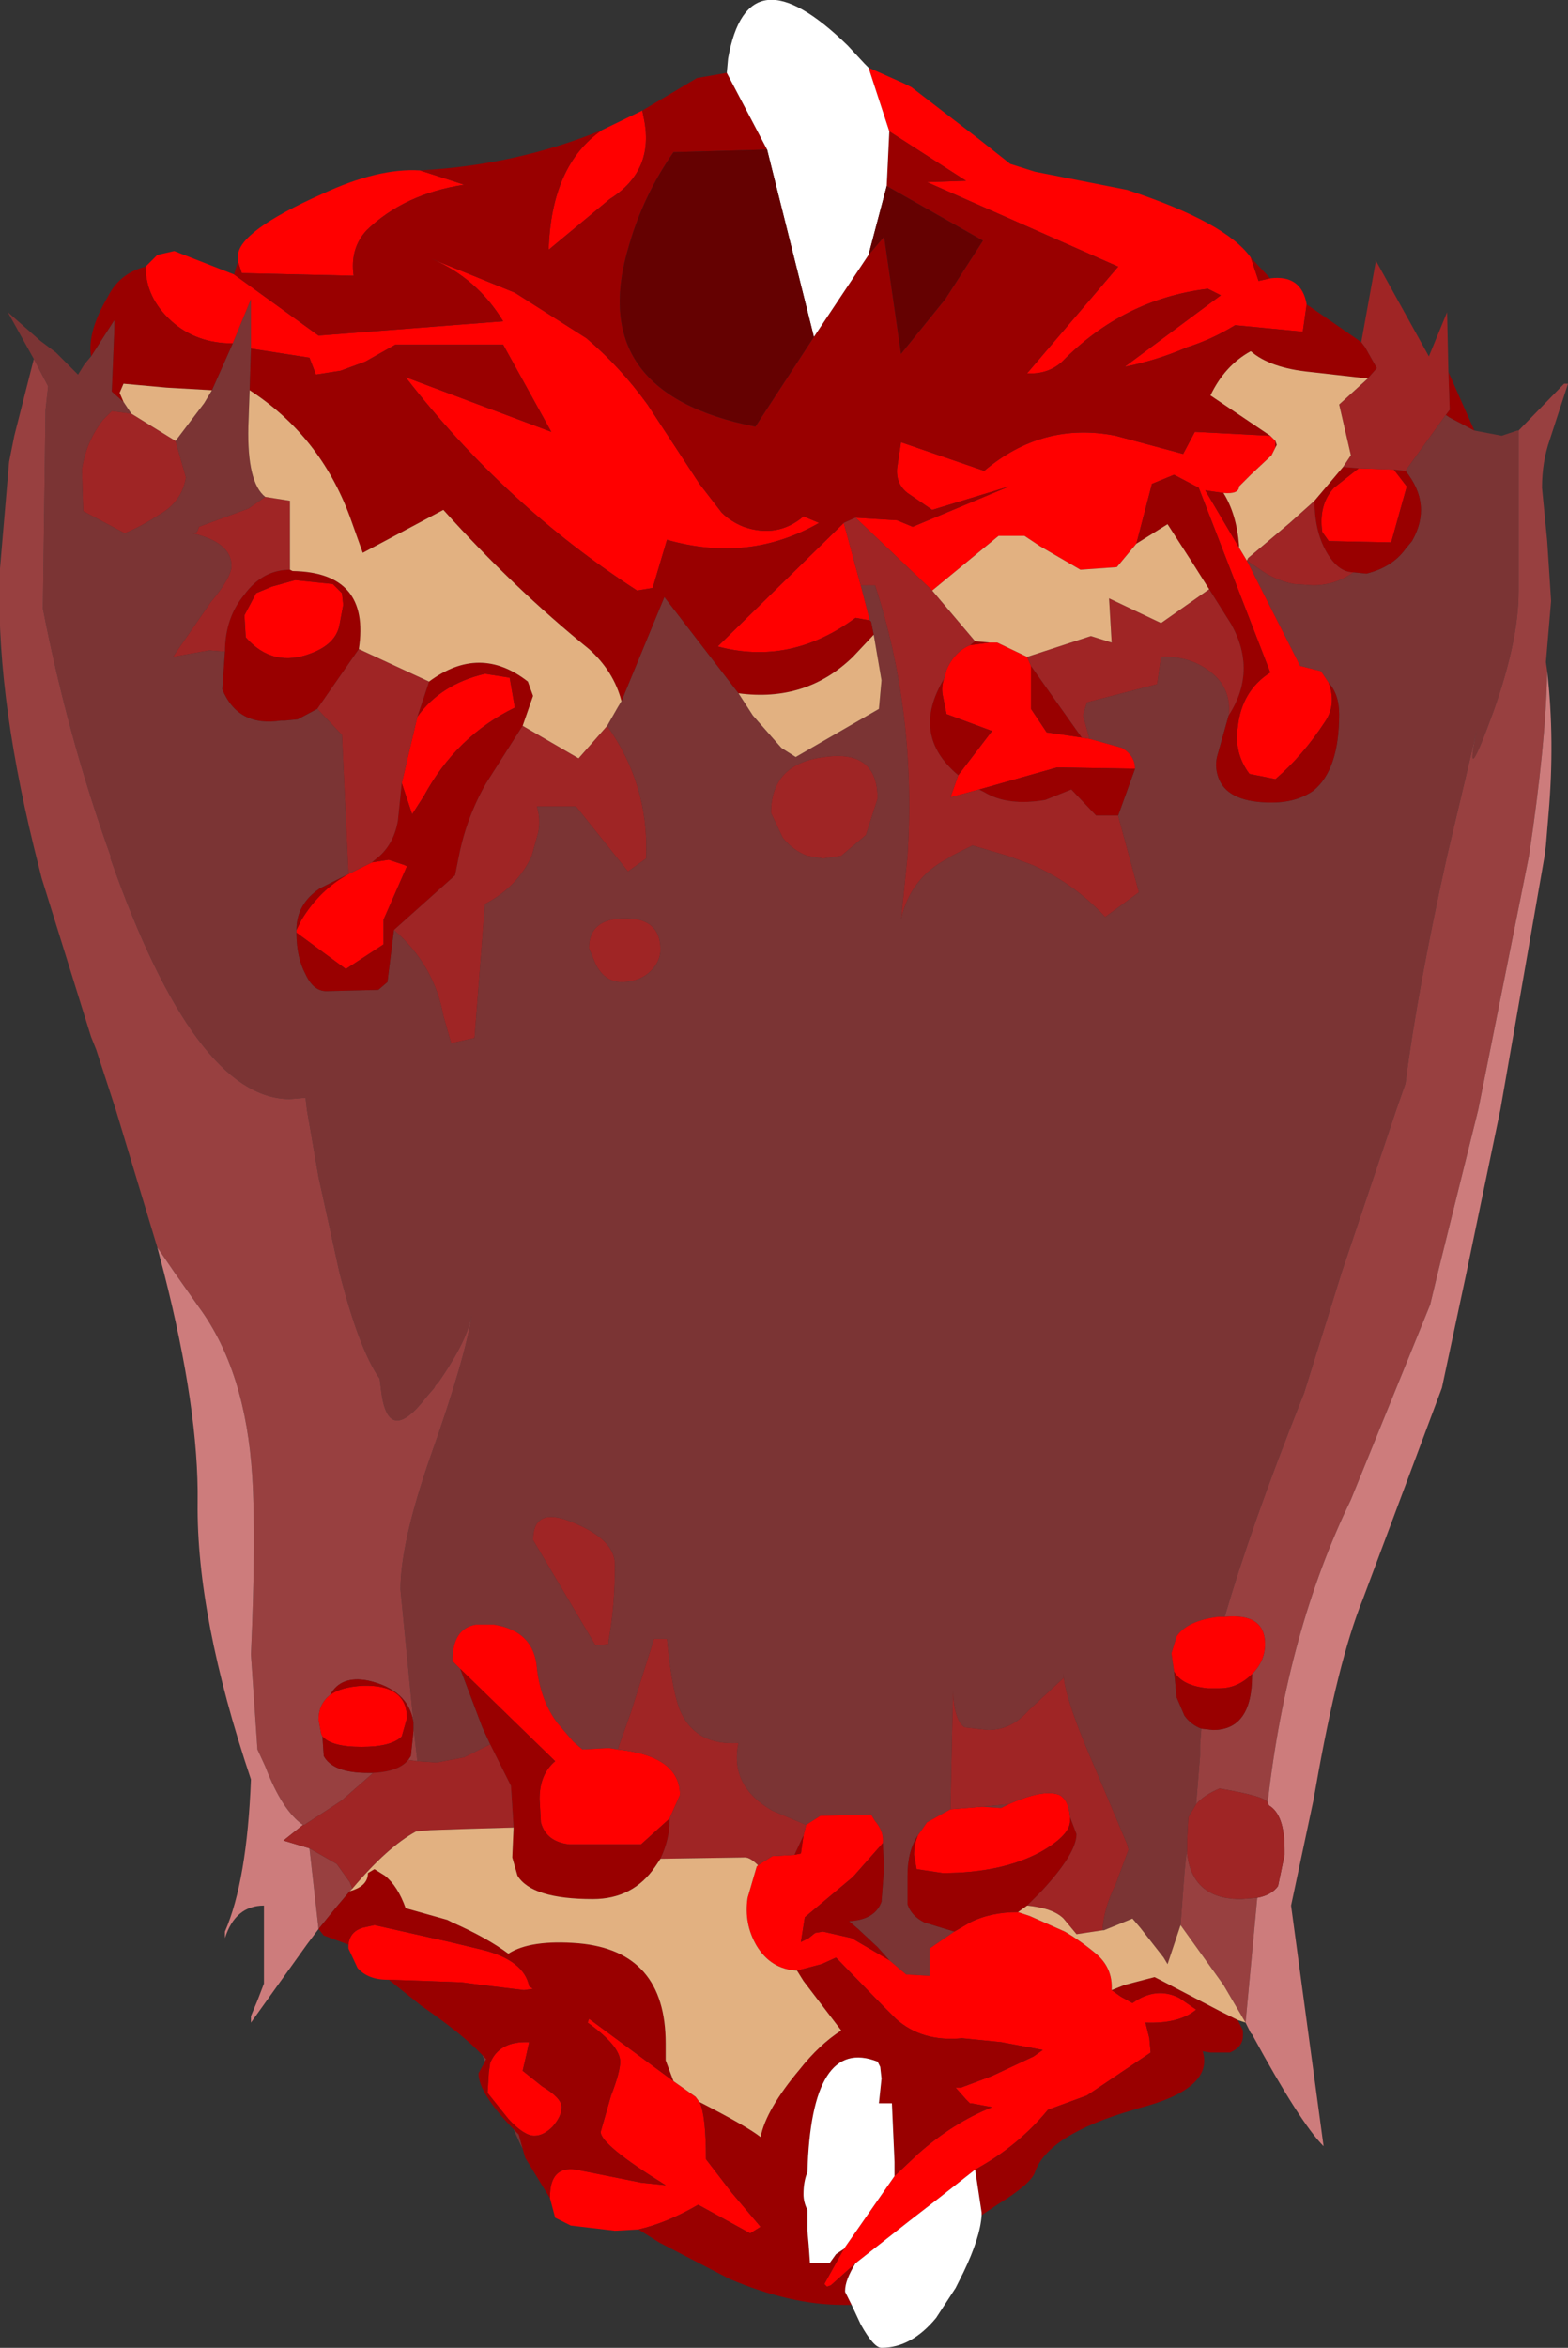 <?xml version="1.0" encoding="UTF-8" standalone="no"?>
<svg xmlns:ffdec="https://www.free-decompiler.com/flash" xmlns:xlink="http://www.w3.org/1999/xlink" ffdec:objectType="frame" height="90.25px" width="60.3px" xmlns="http://www.w3.org/2000/svg">
  <rect width="100%" height="100%" fill="#333333" stroke="none"/>
  <g transform="matrix(1.0, 0.0, 0.0, 1.0, 30.4, 45.75)">
    <use ffdec:characterId="1659" height="90.25" transform="matrix(1.0, 0.0, 0.0, 1.0, -30.4, -45.75)" width="60.3" xlink:href="#shape0"/>
  </g>
  <defs>
    <g id="shape0" transform="matrix(1.0, 0.0, 0.0, 1.0, 30.4, 45.75)">
      <path d="M-10.3 36.85 L-10.4 36.65 -10.65 36.1 -10.45 36.3 -10.3 36.85 M-11.75 33.5 L-11.85 33.25 -11.7 33.4 -11.75 33.5 M-29.1 -31.95 L-30.1 -33.75 -28.85 -32.65 -28.25 -32.2 -28.2 -32.15 -27.4 -31.35 -27.15 -31.75 -26.9 -32.05 -26.0 -33.45 -26.0 -33.15 -26.1 -30.7 -25.65 -30.3 -25.35 -29.85 -26.1 -29.95 -26.45 -29.6 Q-27.1 -28.75 -27.25 -27.7 L-27.2 -26.1 -25.6 -25.25 Q-24.9 -25.55 -24.3 -25.95 -23.4 -26.45 -23.25 -27.4 L-23.65 -28.8 -22.55 -30.25 -22.25 -30.75 -21.45 -32.55 -20.75 -34.25 -20.75 -32.35 -20.8 -30.75 -20.85 -29.35 Q-20.9 -27.2 -20.2 -26.65 L-20.85 -26.2 -22.75 -25.5 -22.8 -25.35 Q-22.85 -25.25 -23.0 -25.25 -21.5 -24.9 -21.5 -24.0 -21.5 -23.55 -22.3 -22.6 L-23.75 -20.5 -22.35 -20.75 -21.75 -20.7 -21.85 -19.25 Q-21.25 -17.8 -19.6 -18.05 L-19.45 -18.05 -18.95 -18.1 -18.2 -18.5 -17.25 -17.5 -17.0 -12.15 -18.1 -11.6 Q-19.0 -11.0 -19.0 -10.0 L-19.0 -9.9 Q-19.0 -8.95 -18.65 -8.3 -18.35 -7.65 -17.85 -7.65 L-15.85 -7.7 -15.5 -8.0 -15.25 -10.0 Q-13.7 -8.65 -13.35 -6.7 L-13.05 -5.65 -12.15 -5.85 -11.75 -11.0 Q-10.5 -11.65 -9.95 -12.85 L-9.7 -13.75 Q-9.6 -14.25 -9.75 -14.75 L-8.25 -14.75 -6.25 -12.25 -5.55 -12.75 -5.55 -12.85 Q-5.45 -15.6 -7.05 -17.85 L-6.65 -18.55 -6.5 -18.8 -4.85 -22.8 -2.0 -19.1 -1.45 -18.25 -0.35 -17.0 0.2 -16.65 1.15 -17.2 3.4 -18.5 3.5 -19.6 3.2 -21.35 3.1 -21.85 3.05 -21.9 2.7 -23.25 3.25 -23.25 Q4.85 -18.35 4.5 -12.85 L4.25 -10.4 Q4.6 -12.0 6.05 -12.75 L6.2 -12.85 7.0 -13.25 8.35 -12.85 9.3 -12.5 Q10.9 -11.8 12.1 -10.5 L13.4 -11.45 12.6 -14.4 13.25 -16.2 Q13.25 -16.7 12.75 -17.0 L11.5 -17.35 11.25 -18.25 11.4 -18.75 14.1 -19.45 14.25 -20.5 Q15.5 -20.55 16.35 -19.75 16.95 -19.15 16.85 -18.25 L16.4 -16.65 Q16.3 -16.2 16.5 -15.75 16.9 -14.9 18.5 -14.9 19.45 -14.9 20.1 -15.35 21.1 -16.15 21.1 -18.3 21.1 -19.05 20.7 -19.5 L20.4 -19.95 19.6 -20.15 17.55 -24.2 18.0 -23.9 Q18.6 -23.45 19.35 -23.3 L20.1 -23.25 Q20.95 -23.25 21.65 -23.75 L22.15 -23.7 Q23.15 -23.95 23.65 -24.65 L23.9 -24.95 Q24.7 -26.35 23.65 -27.65 L25.2 -29.8 25.35 -29.7 26.3 -29.2 27.35 -29.0 27.95 -29.2 28.0 -29.2 28.0 -25.8 28.0 -23.0 Q28.0 -21.15 27.05 -18.45 25.85 -15.15 26.4 -17.7 L25.25 -12.85 Q24.1 -7.65 23.65 -4.1 L23.3 -3.1 21.2 3.15 19.75 7.8 19.65 8.05 Q17.7 12.95 16.7 16.4 L16.45 16.4 Q15.25 16.55 14.85 17.15 L14.65 17.8 14.75 18.5 14.85 19.5 15.15 20.2 Q15.4 20.55 15.8 20.7 L15.75 21.35 15.75 21.65 15.75 21.75 15.6 23.6 15.3 24.1 15.25 25.0 15.25 25.1 15.25 25.25 15.25 25.35 15.2 25.75 15.15 26.25 15.0 28.25 14.5 29.75 14.35 29.5 13.45 28.35 13.15 28.0 Q12.55 28.25 12.05 28.45 L12.0 28.45 Q12.05 27.6 12.5 26.7 L13.0 25.35 12.95 25.15 11.75 22.3 Q10.5 19.45 10.5 18.55 L10.5 18.75 9.15 20.0 Q8.5 20.75 7.6 20.75 L6.7 20.65 Q6.3 20.4 6.25 19.25 L6.15 23.8 5.25 24.3 4.9 24.8 Q4.5 25.4 4.5 26.35 L4.5 27.45 Q4.65 27.9 5.15 28.15 L6.3 28.5 5.35 29.15 5.35 30.2 4.45 30.15 3.8 29.6 3.35 29.1 2.6 28.4 2.25 28.1 Q3.25 28.05 3.5 27.35 L3.6 26.05 3.55 25.1 Q3.6 24.65 3.25 24.25 L3.1 24.0 1.15 24.05 0.6 24.4 -0.7 23.85 Q-2.35 22.9 -2.0 21.25 -3.6 21.35 -4.2 20.1 -4.55 19.35 -4.75 17.25 L-5.25 17.25 -6.15 20.1 -6.65 21.5 -6.95 21.45 -7.1 21.45 -8.0 21.5 -8.35 21.2 -8.95 20.5 Q-9.6 19.65 -9.75 18.4 -9.85 16.95 -11.4 16.7 L-11.75 16.7 -12.1 16.7 Q-13.0 16.85 -13.0 18.1 L-12.7 18.4 -11.85 20.65 -11.55 21.3 -12.55 21.8 -13.6 22.0 -14.35 21.95 -14.5 20.65 -14.5 20.45 -15.0 15.35 Q-15.0 13.55 -13.85 10.25 -12.5 6.45 -12.25 4.75 -12.4 5.75 -13.55 7.4 L-13.65 7.5 -13.7 7.6 -14.0 7.95 Q-15.5 9.9 -15.75 7.65 L-15.8 7.25 Q-16.6 6.1 -17.35 3.15 L-18.15 -0.5 -18.6 -3.1 -18.65 -3.55 -19.25 -3.5 Q-22.9 -3.5 -26.15 -12.75 L-26.15 -12.85 Q-27.8 -17.45 -28.75 -22.35 L-28.65 -30.0 -28.55 -30.9 -29.1 -31.95 M1.25 -12.75 L1.95 -12.85 2.9 -13.65 3.35 -15.05 Q3.35 -16.95 1.3 -16.65 -0.75 -16.4 -0.75 -14.5 L-0.3 -13.55 Q0.1 -13.05 0.65 -12.85 L1.25 -12.75 M7.35 23.7 L8.4 23.6 8.1 23.75 7.35 23.7 M-5.3 -8.5 Q-5.0 -8.85 -5.0 -9.25 -5.0 -10.45 -6.35 -10.45 -7.75 -10.45 -7.75 -9.3 L-7.5 -8.7 Q-7.15 -8.0 -6.5 -8.0 -5.75 -8.0 -5.3 -8.5 M-7.0 17.35 Q-6.75 16.0 -6.75 14.4 -6.75 13.45 -8.3 12.8 -9.9 12.1 -9.9 13.45 L-7.5 17.5 -7.0 17.45 -7.0 17.35" fill="#7b3434" fill-rule="evenodd" stroke="none"/>
      <path d="M28.0 -29.2 L29.75 -31.0 29.9 -31.0 29.2 -28.85 Q28.9 -28.0 28.9 -27.0 L29.1 -24.95 29.25 -22.65 29.05 -20.3 29.1 -19.95 Q29.05 -17.15 28.4 -12.85 L26.45 -3.1 24.9 3.15 24.6 4.4 21.55 11.9 Q19.1 16.95 18.35 23.55 18.3 23.3 16.5 23.0 15.9 23.25 15.6 23.6 L15.75 21.75 15.75 21.65 15.75 21.35 15.8 20.7 16.25 20.75 Q17.75 20.75 17.75 18.65 L17.75 18.6 Q18.25 18.1 18.25 17.45 18.25 16.25 16.7 16.4 17.7 12.95 19.65 8.05 L19.75 7.8 21.2 3.15 23.3 -3.1 23.65 -4.1 Q24.1 -7.65 25.25 -12.85 L26.4 -17.7 Q25.85 -15.15 27.05 -18.45 28.0 -21.15 28.0 -23.0 L28.0 -25.8 28.0 -29.2 M-24.35 2.2 L-25.95 -3.1 -26.7 -5.4 -26.9 -5.9 -28.8 -12.0 -29.1 -13.2 Q-30.6 -19.35 -30.4 -23.9 L-30.05 -28.0 -29.85 -29.0 -29.1 -31.95 -28.55 -30.9 -28.65 -30.0 -28.75 -22.35 Q-27.8 -17.45 -26.15 -12.85 L-26.15 -12.75 Q-22.9 -3.5 -19.25 -3.5 L-18.65 -3.55 -18.6 -3.1 -18.15 -0.5 -17.35 3.15 Q-16.6 6.1 -15.8 7.25 L-15.75 7.65 Q-15.5 9.9 -14.0 7.95 L-13.7 7.6 -13.65 7.5 -13.55 7.4 Q-12.4 5.75 -12.25 4.75 -12.5 6.45 -13.85 10.25 -15.0 13.55 -15.0 15.35 L-14.5 20.45 Q-14.7 19.2 -16.25 18.85 -17.3 18.65 -17.7 19.4 -18.15 19.75 -18.15 20.35 L-18.05 20.9 -18.0 21.0 -17.95 21.75 Q-17.6 22.4 -16.25 22.4 L-16.05 22.4 -17.25 23.45 -17.7 23.75 -18.7 24.4 -18.75 24.4 Q-19.55 23.85 -20.2 22.15 L-20.5 21.5 -20.75 17.85 Q-20.55 13.35 -20.7 11.0 -20.95 6.95 -22.75 4.5 L-23.7 3.15 -24.35 2.2 M15.0 28.25 L15.15 26.25 15.2 25.75 15.25 25.35 15.25 25.5 Q15.45 27.2 17.2 27.25 L17.35 27.25 17.95 27.2 17.5 32.0 16.65 30.55 15.0 28.25 M-14.7 21.9 L-14.6 21.75 -14.5 20.8 -14.5 20.65 -14.35 21.95 -14.7 21.9 M-18.5 25.3 L-17.45 25.9 -16.95 26.6 -16.85 26.85 -16.95 26.95 -17.5 27.6 -18.15 28.4 -18.5 25.3" fill="#984040" fill-rule="evenodd" stroke="none"/>
      <path d="M29.1 -19.95 Q29.4 -17.3 29.15 -14.45 L29.05 -13.25 29.0 -12.85 27.3 -3.1 26.0 3.15 25.05 7.6 22.0 15.75 Q21.05 18.1 20.2 22.95 L20.1 23.5 19.25 27.5 20.5 36.75 Q19.6 35.85 17.75 32.45 L17.7 32.4 17.5 32.0 17.95 27.2 Q18.5 27.1 18.75 26.75 L19.0 25.55 19.0 25.35 Q19.0 24.0 18.4 23.65 L18.35 23.55 Q19.1 16.95 21.55 11.9 L24.6 4.4 24.9 3.15 26.45 -3.1 28.4 -12.85 Q29.05 -17.15 29.1 -19.95 M-18.15 28.4 L-18.6 29.0 -20.75 32.0 -20.75 31.75 -20.5 31.15 -20.25 30.5 -20.25 27.5 Q-21.35 27.5 -21.75 28.75 L-21.75 28.5 Q-20.9 26.55 -20.75 22.65 -22.85 16.4 -22.8 12.0 -22.75 8.45 -24.1 3.15 L-24.35 2.2 -23.7 3.15 -22.75 4.5 Q-20.95 6.95 -20.7 11.0 -20.55 13.35 -20.75 17.85 L-20.5 21.5 -20.2 22.15 Q-19.55 23.85 -18.75 24.4 L-19.5 25.0 -18.5 25.3 -18.15 28.4" fill="#cd7c7c" fill-rule="evenodd" stroke="none"/>
      <path d="M-5.85 39.95 L-6.75 40.0 -8.45 39.8 -9.05 39.5 -9.25 38.75 -9.25 38.7 Q-9.25 37.5 -8.25 37.65 L-5.75 38.15 -4.8 38.25 Q-7.3 36.7 -7.3 36.2 L-6.9 34.8 Q-6.55 33.9 -6.55 33.5 -6.55 32.9 -7.8 32.0 L-7.75 31.85 -4.5 34.25 -3.65 34.85 -3.5 35.05 Q-3.25 35.55 -3.25 37.25 L-2.25 38.55 -1.15 39.85 -1.55 40.1 -3.55 39.0 Q-4.75 39.7 -5.85 39.95 M-15.45 30.35 L-15.5 30.35 Q-16.25 30.35 -16.65 29.9 L-17.0 29.15 -17.0 29.0 Q-16.95 28.5 -16.45 28.35 L-16.0 28.25 -13.1 28.9 -11.85 29.2 Q-10.25 29.6 -10.05 30.6 L-9.9 30.7 -10.25 30.75 -11.9 30.55 -12.65 30.45 -15.45 30.35 M-24.8 -35.5 L-24.35 -35.95 -23.7 -36.1 -21.4 -35.2 -18.15 -32.85 -11.05 -33.4 Q-12.05 -35.05 -13.8 -35.8 L-10.6 -34.5 -7.85 -32.75 Q-6.55 -31.65 -5.5 -30.2 L-3.5 -27.15 -2.65 -26.05 Q-2.3 -25.7 -1.8 -25.5 -0.5 -25.05 0.5 -25.9 L1.1 -25.65 Q-1.6 -24.1 -4.75 -25.0 L-5.3 -23.15 -5.9 -23.05 Q-11.0 -26.35 -14.8 -31.25 L-9.2 -29.15 -11.05 -32.5 -15.2 -32.5 -16.35 -31.85 -17.3 -31.5 -18.25 -31.35 -18.5 -32.0 -20.75 -32.35 -20.75 -34.25 -21.45 -32.55 Q-22.85 -32.55 -23.8 -33.4 -24.8 -34.3 -24.8 -35.5 M-21.25 -35.7 L-21.25 -35.9 Q-21.25 -36.85 -18.0 -38.3 -15.85 -39.3 -14.25 -39.2 L-12.55 -38.65 Q-14.85 -38.3 -16.3 -36.9 -16.95 -36.2 -16.8 -35.15 L-21.1 -35.25 -21.25 -35.7 M-7.25 -40.75 L-5.7 -41.5 -5.65 -41.25 Q-5.2 -39.2 -6.95 -38.1 L-9.3 -36.15 Q-9.2 -39.4 -7.25 -40.75 M3.0 -43.15 L4.35 -42.55 4.65 -42.4 7.25 -40.4 8.45 -39.45 9.4 -39.15 12.95 -38.45 Q16.75 -37.2 17.7 -35.85 L18.0 -34.95 18.45 -35.05 Q19.65 -35.2 19.85 -34.05 L19.7 -33.0 17.1 -33.25 Q16.2 -32.7 15.25 -32.4 14.1 -31.9 12.85 -31.65 L16.55 -34.4 16.05 -34.65 Q12.8 -34.25 10.45 -31.85 9.9 -31.35 9.1 -31.4 L12.6 -35.5 5.25 -38.75 6.75 -38.8 3.8 -40.7 3.0 -43.15 M16.7 16.4 Q18.25 16.25 18.25 17.45 18.25 18.1 17.75 18.6 17.2 19.15 16.5 19.15 L16.05 19.15 Q15.05 19.05 14.75 18.5 L14.65 17.8 14.85 17.15 Q15.25 16.55 16.45 16.4 L16.7 16.4 M18.45 -29.0 L18.65 -28.8 18.65 -28.55 18.5 -28.25 17.7 -27.5 17.25 -27.05 Q17.25 -26.75 16.65 -26.8 L15.95 -26.9 17.25 -24.7 17.55 -24.2 19.6 -20.15 20.4 -19.95 20.7 -19.5 Q21.0 -18.65 20.55 -18.0 19.7 -16.7 18.65 -15.8 L17.65 -16.0 Q17.05 -16.8 17.2 -17.8 17.35 -19.2 18.45 -19.9 L15.7 -27.0 14.75 -27.5 13.9 -27.15 13.3 -24.85 12.55 -23.95 11.15 -23.85 9.6 -24.75 9.0 -25.15 8.0 -25.15 5.45 -23.05 2.5 -25.85 4.1 -25.75 4.7 -25.5 8.4 -27.05 5.45 -26.15 4.5 -26.8 Q4.05 -27.15 4.1 -27.75 L4.25 -28.75 7.45 -27.65 Q9.7 -29.55 12.5 -29.0 L15.1 -28.3 15.55 -29.15 18.45 -29.0 M21.85 -27.75 L23.2 -27.7 23.7 -27.05 23.1 -24.9 20.7 -24.95 20.45 -25.3 Q20.3 -26.35 20.9 -27.0 L21.85 -27.75 M11.5 -17.35 L12.75 -17.0 Q13.25 -16.7 13.25 -16.2 L10.25 -16.25 7.25 -15.4 6.15 -15.1 6.45 -15.95 7.75 -17.65 6.0 -18.3 5.85 -19.05 Q5.8 -19.35 5.9 -19.65 L6.0 -20.0 Q6.3 -20.7 6.9 -20.95 L7.65 -21.05 7.95 -21.05 9.1 -20.5 9.25 -20.15 9.25 -18.5 9.85 -17.6 11.2 -17.4 11.5 -17.35 M2.7 -23.25 L3.05 -21.9 2.5 -22.0 Q0.0 -20.15 -2.8 -20.9 L2.05 -25.65 2.7 -23.25 M-19.0 -9.9 L-19.0 -10.0 -18.8 -10.4 Q-18.1 -11.55 -17.0 -12.15 L-16.1 -12.6 -15.45 -12.7 -14.85 -12.5 -14.75 -12.45 -15.65 -10.4 -15.65 -9.45 -17.1 -8.5 -19.0 -9.9 M0.6 24.4 L1.15 24.05 3.1 24.0 3.25 24.25 Q3.6 24.65 3.55 25.1 L2.4 26.4 0.55 27.95 0.4 28.9 0.7 28.75 0.95 28.55 1.25 28.5 2.35 28.75 3.8 29.6 4.45 30.15 5.35 30.2 5.35 29.15 6.3 28.5 6.9 28.15 Q7.7 27.75 8.75 27.75 L9.2 27.9 10.55 28.5 Q11.15 28.85 11.75 29.35 12.4 29.9 12.35 30.75 L12.7 31.0 13.15 31.25 Q14.05 30.6 14.95 31.05 L15.6 31.5 Q14.95 32.05 13.65 32.0 L13.8 32.6 13.85 33.15 11.4 34.8 9.9 35.35 Q8.75 36.75 7.1 37.65 L5.7 38.75 4.6 39.6 3.2 40.7 2.5 41.25 1.55 42.1 1.4 42.15 1.3 42.05 2.05 40.7 4.0 37.9 4.9 37.05 Q6.25 35.85 7.75 35.25 L6.95 35.1 6.9 35.1 6.75 34.95 6.35 34.5 6.55 34.5 7.75 34.05 9.35 33.3 9.7 33.05 8.1 32.75 6.6 32.6 Q5.05 32.75 4.05 31.85 L3.55 31.35 1.75 29.5 1.2 29.75 0.25 30.0 Q-0.75 29.95 -1.3 29.05 -1.8 28.2 -1.65 27.2 L-1.3 26.0 -1.25 25.95 -0.7 25.6 0.15 25.55 0.4 25.5 0.5 24.8 0.6 24.4 M6.15 23.8 L7.35 23.7 8.1 23.75 8.4 23.6 Q9.75 23.0 10.35 23.25 10.7 23.45 10.75 24.1 L10.75 24.25 Q10.75 24.8 9.6 25.45 8.1 26.25 5.85 26.25 L4.85 26.1 4.75 25.55 Q4.75 25.15 4.9 24.8 L5.25 24.3 6.15 23.8 M-20.95 -21.25 L-21.0 -22.1 -20.55 -22.95 -19.95 -23.2 -19.05 -23.45 -17.6 -23.3 -17.25 -22.95 -17.2 -22.5 -17.35 -21.7 Q-17.5 -21.0 -18.4 -20.65 -19.9 -20.05 -20.95 -21.25 M-14.35 -18.2 Q-13.45 -19.45 -11.75 -19.85 L-10.8 -19.7 -10.6 -18.55 Q-12.85 -17.45 -14.1 -15.15 L-14.55 -14.45 -14.95 -15.65 -14.35 -18.2 M-12.7 18.4 L-13.0 18.1 Q-13.0 16.85 -12.1 16.7 L-11.75 16.7 -11.4 16.7 Q-9.85 16.95 -9.75 18.4 -9.6 19.65 -8.95 20.5 L-8.35 21.2 -8.0 21.5 -7.1 21.45 -6.95 21.45 -6.65 21.5 Q-4.25 21.75 -4.25 23.25 L-4.65 24.15 -4.7 24.2 -5.75 25.15 -8.5 25.15 Q-9.4 25.05 -9.6 24.3 L-9.65 23.4 Q-9.65 22.45 -9.05 21.95 L-12.7 18.4 M-17.7 19.4 Q-17.3 19.1 -16.45 19.05 -14.75 19.0 -14.75 20.3 L-14.95 21.0 Q-15.35 21.4 -16.5 21.4 -17.65 21.4 -18.0 21.0 L-18.05 20.9 -18.15 20.35 Q-18.15 19.75 -17.7 19.4 M-8.8 35.25 Q-8.8 35.6 -9.15 36.0 -9.5 36.35 -9.85 36.35 -10.25 36.35 -10.85 35.7 L-11.65 34.7 -11.6 33.9 -11.55 33.55 Q-11.2 32.7 -10.05 32.75 L-10.15 33.2 -10.3 33.85 -9.55 34.45 Q-8.8 34.9 -8.8 35.25" fill="#ff0000" fill-rule="evenodd" stroke="none"/>
      <path d="M17.2 31.9 L17.4 32.3 17.4 32.5 Q17.4 32.9 17.0 33.1 L16.9 33.15 16.15 33.15 15.85 33.1 Q16.3 34.55 13.35 35.3 L13.2 35.35 Q9.9 36.3 9.4 37.75 9.25 38.2 7.95 39.0 L7.35 39.4 7.35 39.3 7.1 37.65 Q8.75 36.75 9.9 35.35 L11.4 34.8 13.85 33.15 13.8 32.6 13.65 32.0 Q14.95 32.05 15.6 31.5 L14.95 31.05 Q14.05 30.6 13.15 31.25 L12.7 31.0 12.35 30.75 12.85 30.55 14.0 30.25 14.2 30.35 16.5 31.55 17.2 31.9 M2.35 42.85 L2.0 42.85 Q0.0 42.85 -2.35 41.85 L-5.05 40.45 -5.85 39.95 Q-4.75 39.7 -3.55 39.0 L-1.55 40.1 -1.15 39.85 -2.25 38.55 -3.25 37.25 Q-3.25 35.55 -3.5 35.05 -1.65 36.0 -1.15 36.4 -0.95 35.35 0.35 33.8 1.1 32.85 1.95 32.3 L0.5 30.4 0.25 30.0 1.2 29.75 1.75 29.5 3.55 31.35 4.05 31.85 Q5.05 32.75 6.6 32.6 L8.1 32.75 9.7 33.05 9.35 33.3 7.75 34.05 6.55 34.5 6.35 34.5 6.75 34.95 6.9 35.1 6.95 35.1 7.75 35.25 Q6.25 35.85 4.9 37.05 L4.0 37.9 4.0 37.35 3.9 35.1 3.4 35.1 3.5 34.15 3.45 33.7 3.35 33.5 Q0.8 32.5 0.65 37.75 0.5 38.1 0.5 38.6 0.5 38.9 0.65 39.2 L0.65 39.7 0.65 40.0 0.7 40.55 0.75 41.25 1.5 41.25 1.75 40.9 2.05 40.7 1.3 42.05 1.4 42.15 1.55 42.1 2.5 41.25 Q2.1 41.9 2.1 42.3 L2.1 42.35 2.35 42.85 M-9.25 38.75 L-10.2 37.2 -10.3 36.85 -10.45 36.3 -10.65 36.1 Q-12.0 34.7 -12.0 33.95 L-11.75 33.5 -11.7 33.4 -11.85 33.25 Q-12.6 32.45 -14.2 31.35 L-15.45 30.35 -12.65 30.45 -11.9 30.55 -10.25 30.75 -9.9 30.7 -10.05 30.6 Q-10.25 29.6 -11.85 29.2 L-13.1 28.9 -16.0 28.25 -16.45 28.35 Q-16.95 28.5 -17.0 29.0 L-17.95 28.65 -18.15 28.4 -17.5 27.6 -16.95 26.95 -16.8 26.9 Q-16.25 26.7 -16.25 26.25 L-16.0 26.1 -15.6 26.35 Q-15.1 26.75 -14.8 27.6 L-13.2 28.05 -13.0 28.15 Q-11.65 28.75 -10.85 29.35 -10.0 28.8 -8.15 28.95 -4.8 29.25 -4.8 32.8 L-4.8 33.45 -4.5 34.25 -7.75 31.85 -7.8 32.0 Q-6.55 32.9 -6.55 33.5 -6.55 33.9 -6.9 34.8 L-7.3 36.2 Q-7.3 36.7 -4.8 38.25 L-5.75 38.15 -8.25 37.65 Q-9.25 37.5 -9.25 38.7 L-9.25 38.75 M-26.9 -32.05 Q-27.05 -33.0 -26.25 -34.35 -25.8 -35.25 -24.8 -35.5 -24.8 -34.3 -23.8 -33.4 -22.85 -32.55 -21.45 -32.55 L-22.25 -30.75 -24.0 -30.85 -25.65 -31.0 -25.8 -30.65 -25.65 -30.3 -26.1 -30.7 -26.0 -33.15 -26.0 -33.45 -26.9 -32.05 M-21.4 -35.2 L-21.25 -35.7 -21.1 -35.25 -16.8 -35.15 Q-16.95 -36.2 -16.3 -36.9 -14.85 -38.3 -12.55 -38.65 L-14.25 -39.2 Q-10.55 -39.4 -7.25 -40.75 -9.2 -39.4 -9.3 -36.15 L-6.95 -38.1 Q-5.2 -39.2 -5.65 -41.25 L-5.7 -41.5 -3.6 -42.75 -2.45 -42.95 -0.9 -40.0 -4.5 -39.9 Q-5.65 -38.25 -6.2 -36.35 -7.95 -30.65 -1.35 -29.35 L0.9 -32.8 3.0 -35.95 3.6 -36.65 4.25 -32.15 5.95 -34.25 7.4 -36.5 3.7 -38.6 3.8 -40.7 6.75 -38.8 5.25 -38.75 12.6 -35.5 9.1 -31.4 Q9.9 -31.35 10.45 -31.85 12.8 -34.25 16.05 -34.65 L16.55 -34.4 12.85 -31.65 Q14.1 -31.9 15.25 -32.4 16.2 -32.7 17.1 -33.25 L19.7 -33.0 19.85 -34.05 21.95 -32.6 22.1 -32.4 22.55 -31.6 22.2 -31.2 20.0 -31.45 Q18.45 -31.6 17.7 -32.25 16.7 -31.7 16.15 -30.55 L18.45 -29.0 15.55 -29.15 15.1 -28.3 12.5 -29.0 Q9.7 -29.55 7.45 -27.65 L4.25 -28.75 4.1 -27.75 Q4.05 -27.15 4.5 -26.8 L5.45 -26.15 8.4 -27.05 4.7 -25.5 4.1 -25.75 2.5 -25.85 2.05 -25.65 -2.8 -20.9 Q0.0 -20.15 2.5 -22.0 L3.05 -21.9 3.1 -21.85 3.2 -21.35 2.4 -20.5 Q0.6 -18.75 -2.0 -19.1 L-4.85 -22.8 -6.5 -18.8 Q-6.8 -19.95 -7.75 -20.8 -10.65 -23.15 -13.35 -26.15 L-16.45 -24.5 -16.95 -25.9 Q-18.1 -29.0 -20.8 -30.75 L-20.75 -32.35 -18.5 -32.0 -18.25 -31.35 -17.3 -31.5 -16.35 -31.85 -15.2 -32.5 -11.05 -32.5 -9.2 -29.15 -14.8 -31.25 Q-11.0 -26.35 -5.9 -23.05 L-5.3 -23.15 -4.75 -25.0 Q-1.6 -24.1 1.1 -25.65 L0.5 -25.9 Q-0.5 -25.05 -1.8 -25.5 -2.3 -25.7 -2.65 -26.05 L-3.5 -27.15 -5.5 -30.2 Q-6.55 -31.65 -7.85 -32.75 L-10.6 -34.5 -13.8 -35.8 Q-12.05 -35.05 -11.05 -33.4 L-18.15 -32.85 -21.4 -35.2 M17.7 -35.85 L18.45 -35.05 18.0 -34.95 17.7 -35.85 M25.3 -31.45 L26.3 -29.2 25.35 -29.7 25.2 -29.8 25.35 -30.0 25.3 -31.45 M17.75 18.6 L17.75 18.65 Q17.75 20.75 16.25 20.75 L15.8 20.7 Q15.4 20.55 15.15 20.2 L14.85 19.5 14.75 18.5 Q15.05 19.05 16.05 19.15 L16.5 19.15 Q17.2 19.15 17.75 18.6 M18.65 -28.8 L18.7 -28.65 18.65 -28.55 18.65 -28.8 M16.65 -26.8 Q17.15 -26.0 17.25 -24.8 L17.25 -24.7 15.95 -26.9 16.65 -26.8 M20.15 -26.5 L21.25 -27.8 21.85 -27.75 20.9 -27.0 Q20.3 -26.35 20.45 -25.3 L20.7 -24.95 23.1 -24.9 23.7 -27.05 23.2 -27.7 23.65 -27.65 Q24.7 -26.35 23.9 -24.95 L23.65 -24.65 Q23.15 -23.95 22.15 -23.7 L21.65 -23.75 Q21.05 -23.75 20.6 -24.55 20.15 -25.35 20.15 -26.5 M20.7 -19.5 Q21.1 -19.05 21.1 -18.3 21.1 -16.15 20.1 -15.35 19.45 -14.9 18.5 -14.9 16.9 -14.9 16.5 -15.75 16.3 -16.2 16.4 -16.65 L16.85 -18.25 Q17.95 -19.95 16.95 -21.75 L16.1 -23.1 15.5 -24.05 14.5 -25.6 13.3 -24.85 13.9 -27.15 14.75 -27.5 15.7 -27.0 18.45 -19.9 Q17.35 -19.2 17.2 -17.8 17.05 -16.8 17.65 -16.0 L18.65 -15.8 Q19.7 -16.7 20.55 -18.0 21.0 -18.65 20.7 -19.5 M13.25 -16.2 L12.6 -14.4 11.75 -14.4 10.8 -15.4 9.8 -15.0 Q8.35 -14.75 7.45 -15.3 L7.25 -15.4 10.25 -16.25 13.25 -16.2 M-15.25 -10.0 L-15.5 -8.0 -15.85 -7.7 -17.85 -7.65 Q-18.35 -7.65 -18.65 -8.3 -19.0 -8.95 -19.0 -9.9 L-17.1 -8.5 -15.65 -9.45 -15.65 -10.4 -14.75 -12.45 -14.85 -12.5 -15.45 -12.7 -16.1 -12.6 -15.8 -12.85 Q-15.25 -13.35 -15.1 -14.2 L-14.95 -15.65 -14.55 -14.45 -14.1 -15.15 Q-12.85 -17.45 -10.6 -18.55 L-10.8 -19.7 -11.75 -19.85 Q-13.45 -19.45 -14.35 -18.2 L-13.9 -19.55 Q-11.95 -21.0 -10.1 -19.55 L-9.9 -19.0 -10.3 -17.85 -11.7 -15.65 Q-12.45 -14.35 -12.75 -12.85 L-12.9 -12.1 -15.25 -10.0 M-19.0 -10.0 Q-19.0 -11.0 -18.1 -11.6 L-17.0 -12.15 Q-18.1 -11.55 -18.8 -10.4 L-19.0 -10.0 M-18.2 -18.5 L-18.95 -18.1 -19.45 -18.05 -19.6 -18.05 Q-21.25 -17.8 -21.85 -19.25 L-21.75 -20.7 Q-21.75 -22.0 -21.0 -22.9 -20.3 -23.85 -19.25 -23.85 L-19.15 -23.8 Q-16.15 -23.75 -16.6 -20.8 L-18.2 -18.5 M7.1 -21.1 L7.65 -21.05 6.9 -20.95 7.1 -21.1 M6.45 -15.95 Q4.6 -17.5 5.9 -19.65 5.8 -19.35 5.85 -19.05 L6.0 -18.3 7.75 -17.65 6.45 -15.95 M11.2 -17.4 L9.85 -17.6 9.25 -18.5 9.25 -20.15 11.2 -17.4 M0.5 24.8 L0.4 25.5 0.15 25.55 0.5 24.8 M8.75 27.75 Q7.7 27.75 6.9 28.15 L6.3 28.5 5.15 28.15 Q4.65 27.9 4.5 27.45 L4.5 26.35 Q4.5 25.4 4.9 24.8 4.75 25.15 4.75 25.55 L4.85 26.1 5.85 26.25 Q8.1 26.25 9.6 25.45 10.75 24.8 10.75 24.25 L10.75 24.1 11.0 24.75 Q11.0 25.5 9.65 26.95 L9.1 27.5 8.75 27.75 M3.8 29.6 L2.35 28.75 1.25 28.5 0.95 28.55 0.7 28.75 0.4 28.9 0.55 27.95 2.4 26.4 3.55 25.1 3.6 26.05 3.5 27.35 Q3.25 28.05 2.25 28.1 L2.6 28.4 3.35 29.1 3.8 29.6 M-20.95 -21.25 Q-19.9 -20.05 -18.4 -20.65 -17.5 -21.0 -17.35 -21.7 L-17.2 -22.5 -17.25 -22.95 -17.6 -23.3 -19.05 -23.45 -19.95 -23.2 -20.55 -22.95 -21.0 -22.1 -20.95 -21.25 M-12.7 18.4 L-9.05 21.95 Q-9.65 22.45 -9.65 23.4 L-9.6 24.3 Q-9.4 25.05 -8.5 25.15 L-5.75 25.15 -4.7 24.2 -4.65 24.15 -4.65 24.25 Q-4.65 24.95 -5.0 25.7 L-5.2 26.0 Q-6.05 27.25 -7.6 27.25 -9.95 27.25 -10.5 26.35 L-10.7 25.65 -10.65 24.5 -10.75 22.9 -11.55 21.3 -11.85 20.65 -12.7 18.4 M-18.0 21.0 Q-17.65 21.4 -16.5 21.4 -15.35 21.4 -14.95 21.0 L-14.75 20.3 Q-14.75 19.0 -16.45 19.05 -17.3 19.1 -17.7 19.4 -17.3 18.65 -16.25 18.85 -14.7 19.2 -14.5 20.45 L-14.5 20.65 -14.5 20.8 -14.6 21.75 -14.7 21.9 Q-15.05 22.35 -16.05 22.4 L-16.25 22.4 Q-17.6 22.4 -17.95 21.75 L-18.0 21.0 M-8.8 35.25 Q-8.8 34.9 -9.55 34.45 L-10.3 33.85 -10.15 33.2 -10.05 32.75 Q-11.2 32.7 -11.55 33.55 L-11.6 33.9 -11.65 34.7 -10.85 35.7 Q-10.25 36.35 -9.85 36.35 -9.5 36.35 -9.15 36.0 -8.8 35.6 -8.8 35.25" fill="#990000" fill-rule="evenodd" stroke="none"/>
      <path d="M21.95 -32.6 L22.5 -35.65 22.5 -35.75 24.55 -32.05 25.25 -33.75 25.3 -31.45 25.35 -30.0 25.2 -29.8 23.65 -27.65 23.2 -27.7 21.85 -27.75 21.25 -27.8 21.55 -28.25 21.1 -30.2 22.2 -31.2 22.55 -31.6 22.1 -32.4 21.95 -32.6 M15.6 23.6 Q15.9 23.25 16.5 23.0 18.3 23.3 18.35 23.55 L18.4 23.65 Q19.0 24.0 19.0 25.35 L19.0 25.55 18.75 26.75 Q18.5 27.1 17.95 27.2 L17.35 27.25 17.2 27.25 Q15.45 27.2 15.25 25.5 L15.25 25.35 15.25 25.25 15.25 25.1 15.25 25.0 15.3 24.1 15.6 23.6 M17.55 -24.2 L17.6 -24.3 19.2 -25.65 20.15 -26.5 Q20.15 -25.35 20.6 -24.55 21.05 -23.75 21.65 -23.75 20.95 -23.25 20.1 -23.25 L19.35 -23.3 Q18.6 -23.45 18.0 -23.9 L17.55 -24.2 M16.85 -18.25 Q16.95 -19.15 16.35 -19.75 15.5 -20.55 14.25 -20.5 L14.1 -19.45 11.4 -18.75 11.25 -18.25 11.5 -17.35 11.2 -17.4 9.25 -20.15 9.1 -20.5 11.55 -21.3 12.35 -21.05 12.25 -22.75 14.25 -21.8 16.1 -23.1 16.95 -21.75 Q17.95 -19.95 16.85 -18.25 M12.6 -14.4 L13.4 -11.45 12.1 -10.5 Q10.9 -11.8 9.3 -12.5 L8.35 -12.85 7.0 -13.25 6.2 -12.85 6.05 -12.75 Q4.6 -12.0 4.25 -10.4 L4.5 -12.85 Q4.85 -18.35 3.25 -23.25 L2.7 -23.25 2.05 -25.65 2.5 -25.85 5.45 -23.05 7.1 -21.1 6.9 -20.95 Q6.3 -20.7 6.0 -20.0 L5.9 -19.65 Q4.6 -17.5 6.45 -15.95 L6.15 -15.1 7.25 -15.4 7.45 -15.3 Q8.35 -14.75 9.8 -15.0 L10.8 -15.4 11.75 -14.4 12.6 -14.4 M-7.05 -17.85 Q-5.45 -15.6 -5.55 -12.85 L-5.55 -12.75 -6.25 -12.25 -8.25 -14.75 -9.75 -14.75 Q-9.6 -14.25 -9.7 -13.75 L-9.95 -12.85 Q-10.5 -11.65 -11.75 -11.0 L-12.15 -5.85 -13.05 -5.65 -13.35 -6.7 Q-13.7 -8.65 -15.25 -10.0 L-12.9 -12.1 -12.75 -12.85 Q-12.45 -14.35 -11.7 -15.65 L-10.3 -17.85 -8.15 -16.6 -7.05 -17.85 M-17.0 -12.15 L-17.25 -17.5 -18.2 -18.5 -16.6 -20.8 -13.9 -19.55 -14.35 -18.2 -14.95 -15.65 -15.1 -14.2 Q-15.25 -13.35 -15.8 -12.85 L-16.1 -12.6 -17.0 -12.15 M-21.75 -20.7 L-22.35 -20.75 -23.75 -20.5 -22.3 -22.6 Q-21.5 -23.55 -21.5 -24.0 -21.5 -24.9 -23.0 -25.25 -22.85 -25.25 -22.8 -25.35 L-22.75 -25.5 -20.85 -26.2 -20.2 -26.65 -19.25 -26.5 -19.25 -23.9 -19.25 -23.85 Q-20.3 -23.85 -21.0 -22.9 -21.75 -22.0 -21.75 -20.7 M-23.65 -28.8 L-23.25 -27.4 Q-23.4 -26.45 -24.3 -25.95 -24.9 -25.55 -25.6 -25.25 L-27.2 -26.1 -27.25 -27.7 Q-27.1 -28.75 -26.45 -29.6 L-26.1 -29.95 -25.35 -29.85 -23.65 -28.8 M1.25 -12.75 L0.65 -12.85 Q0.1 -13.05 -0.3 -13.55 L-0.75 -14.5 Q-0.75 -16.4 1.3 -16.65 3.35 -16.95 3.35 -15.05 L2.9 -13.65 1.95 -12.85 1.25 -12.75 M0.6 24.4 L0.5 24.8 0.15 25.55 -0.7 25.6 -1.25 25.95 Q-1.55 25.65 -1.75 25.65 L-5.0 25.7 Q-4.65 24.95 -4.65 24.25 L-4.65 24.15 -4.25 23.25 Q-4.25 21.75 -6.65 21.5 L-6.15 20.1 -5.25 17.25 -4.75 17.25 Q-4.55 19.35 -4.2 20.1 -3.6 21.35 -2.0 21.25 -2.35 22.9 -0.7 23.85 L0.6 24.4 M6.15 23.8 L6.25 19.25 Q6.3 20.4 6.7 20.65 L7.6 20.75 Q8.5 20.75 9.15 20.0 L10.5 18.75 10.5 18.55 Q10.5 19.45 11.75 22.3 L12.95 25.15 13.0 25.35 12.5 26.7 Q12.05 27.6 12.0 28.45 L11.0 28.6 10.5 28.0 Q10.1 27.6 9.1 27.5 L9.65 26.95 Q11.0 25.5 11.0 24.75 L10.75 24.1 Q10.7 23.45 10.35 23.25 9.75 23.0 8.4 23.6 L7.35 23.7 6.15 23.8 M-5.3 -8.5 Q-5.75 -8.0 -6.5 -8.0 -7.15 -8.0 -7.5 -8.7 L-7.75 -9.3 Q-7.75 -10.45 -6.35 -10.45 -5.0 -10.45 -5.0 -9.25 -5.0 -8.85 -5.3 -8.5 M-16.05 22.4 Q-15.05 22.35 -14.7 21.9 L-14.35 21.95 -13.6 22.0 -12.55 21.8 -11.55 21.3 -10.75 22.9 -10.65 24.5 -12.4 24.55 -13.85 24.6 -14.4 24.65 Q-15.5 25.25 -16.85 26.85 L-16.95 26.6 -17.45 25.9 -18.5 25.3 -19.5 25.0 -18.75 24.4 -18.7 24.4 -17.7 23.75 -17.25 23.45 -16.05 22.4 M-7.0 17.35 L-7.0 17.45 -7.5 17.5 -9.9 13.45 Q-9.9 12.1 -8.3 12.8 -6.75 13.45 -6.75 14.4 -6.75 16.0 -7.0 17.35" fill="#9f2525" fill-rule="evenodd" stroke="none"/>
      <path d="M17.5 32.0 L17.2 31.9 16.5 31.55 14.2 30.35 14.0 30.25 12.85 30.55 12.35 30.75 Q12.4 29.9 11.75 29.35 11.15 28.85 10.55 28.5 L9.2 27.9 8.75 27.75 9.1 27.5 Q10.1 27.6 10.5 28.0 L11.0 28.6 12.0 28.45 12.05 28.45 Q12.55 28.25 13.15 28.0 L13.45 28.35 14.35 29.5 14.5 29.75 15.0 28.25 16.65 30.55 17.5 32.0 M22.2 -31.2 L21.1 -30.2 21.55 -28.25 21.25 -27.8 20.15 -26.5 19.2 -25.65 17.6 -24.3 17.55 -24.2 17.25 -24.7 17.25 -24.8 Q17.15 -26.0 16.65 -26.8 17.25 -26.75 17.25 -27.05 L17.7 -27.5 18.5 -28.25 18.65 -28.55 18.7 -28.65 18.65 -28.8 18.45 -29.0 16.15 -30.55 Q16.7 -31.7 17.7 -32.25 18.45 -31.6 20.0 -31.45 L22.2 -31.2 M3.2 -21.35 L3.5 -19.6 3.4 -18.5 1.15 -17.2 0.2 -16.65 -0.35 -17.0 -1.45 -18.25 -2.0 -19.1 Q0.6 -18.75 2.4 -20.5 L3.2 -21.35 M-6.5 -18.8 L-6.65 -18.55 -7.05 -17.85 -8.15 -16.6 -10.3 -17.85 -9.9 -19.0 -10.1 -19.55 Q-11.95 -21.0 -13.9 -19.55 L-16.6 -20.8 Q-16.15 -23.75 -19.15 -23.8 L-19.25 -23.85 -19.25 -23.9 -19.25 -26.5 -20.2 -26.65 Q-20.9 -27.2 -20.85 -29.35 L-20.8 -30.75 Q-18.1 -29.0 -16.95 -25.9 L-16.45 -24.5 -13.35 -26.15 Q-10.65 -23.15 -7.75 -20.8 -6.8 -19.95 -6.5 -18.8 M-22.25 -30.75 L-22.55 -30.25 -23.65 -28.8 -25.35 -29.85 -25.65 -30.3 -25.8 -30.65 -25.65 -31.0 -24.0 -30.85 -22.25 -30.75 M5.45 -23.05 L8.0 -25.15 9.0 -25.15 9.6 -24.75 11.15 -23.85 12.55 -23.95 13.3 -24.85 14.5 -25.6 15.5 -24.05 16.1 -23.1 14.25 -21.8 12.25 -22.75 12.35 -21.05 11.55 -21.3 9.1 -20.5 7.95 -21.05 7.65 -21.05 7.1 -21.1 5.45 -23.05 M-1.25 25.95 L-1.3 26.0 -1.65 27.2 Q-1.8 28.2 -1.3 29.05 -0.75 29.95 0.25 30.0 L0.5 30.4 1.95 32.3 Q1.1 32.85 0.35 33.8 -0.95 35.35 -1.15 36.4 -1.65 36.0 -3.5 35.05 L-3.65 34.85 -4.5 34.25 -4.8 33.45 -4.8 32.8 Q-4.8 29.25 -8.15 28.95 -10.0 28.8 -10.85 29.35 -11.65 28.75 -13.0 28.15 L-13.2 28.05 -14.8 27.6 Q-15.1 26.75 -15.6 26.35 L-16.0 26.1 -16.25 26.25 Q-16.25 26.7 -16.8 26.9 L-16.95 26.95 -16.85 26.85 Q-15.5 25.25 -14.4 24.65 L-13.85 24.6 -12.4 24.55 -10.65 24.5 -10.7 25.65 -10.5 26.35 Q-9.95 27.25 -7.6 27.25 -6.05 27.25 -5.2 26.0 L-5.0 25.7 -1.75 25.65 Q-1.55 25.65 -1.25 25.95" fill="#e2b181" fill-rule="evenodd" stroke="none"/>
      <path d="M7.35 39.4 Q7.3 40.25 6.65 41.6 L6.35 42.2 5.6 43.35 Q4.65 44.5 3.5 44.5 3.2 44.5 2.7 43.6 L2.35 42.85 2.1 42.35 2.1 42.3 Q2.1 41.9 2.5 41.25 L3.2 40.7 4.6 39.6 5.7 38.75 7.1 37.65 7.35 39.3 7.35 39.4 M-2.45 -42.95 L-2.4 -43.5 Q-1.65 -47.75 2.2 -44.0 L2.85 -43.3 3.0 -43.15 3.8 -40.7 3.7 -38.6 3.0 -35.95 0.9 -32.8 -0.9 -40.0 -2.45 -42.95 M4.0 37.9 L2.05 40.7 1.75 40.9 1.5 41.25 0.75 41.25 0.7 40.55 0.65 40.0 0.65 39.7 0.65 39.2 Q0.5 38.9 0.5 38.6 0.5 38.1 0.65 37.75 0.8 32.5 3.35 33.5 L3.45 33.7 3.5 34.15 3.4 35.1 3.9 35.1 4.0 37.35 4.0 37.9" fill="#ffffff" fill-rule="evenodd" stroke="none"/>
      <path d="M3.7 -38.6 L7.4 -36.5 5.95 -34.25 4.25 -32.15 3.6 -36.65 3.0 -35.95 3.7 -38.6 M0.9 -32.8 L-1.35 -29.35 Q-7.95 -30.65 -6.2 -36.35 -5.65 -38.25 -4.5 -39.9 L-0.9 -40.0 0.9 -32.8" fill="#650101" fill-rule="evenodd" stroke="none"/>
    </g>
  </defs>
</svg>
